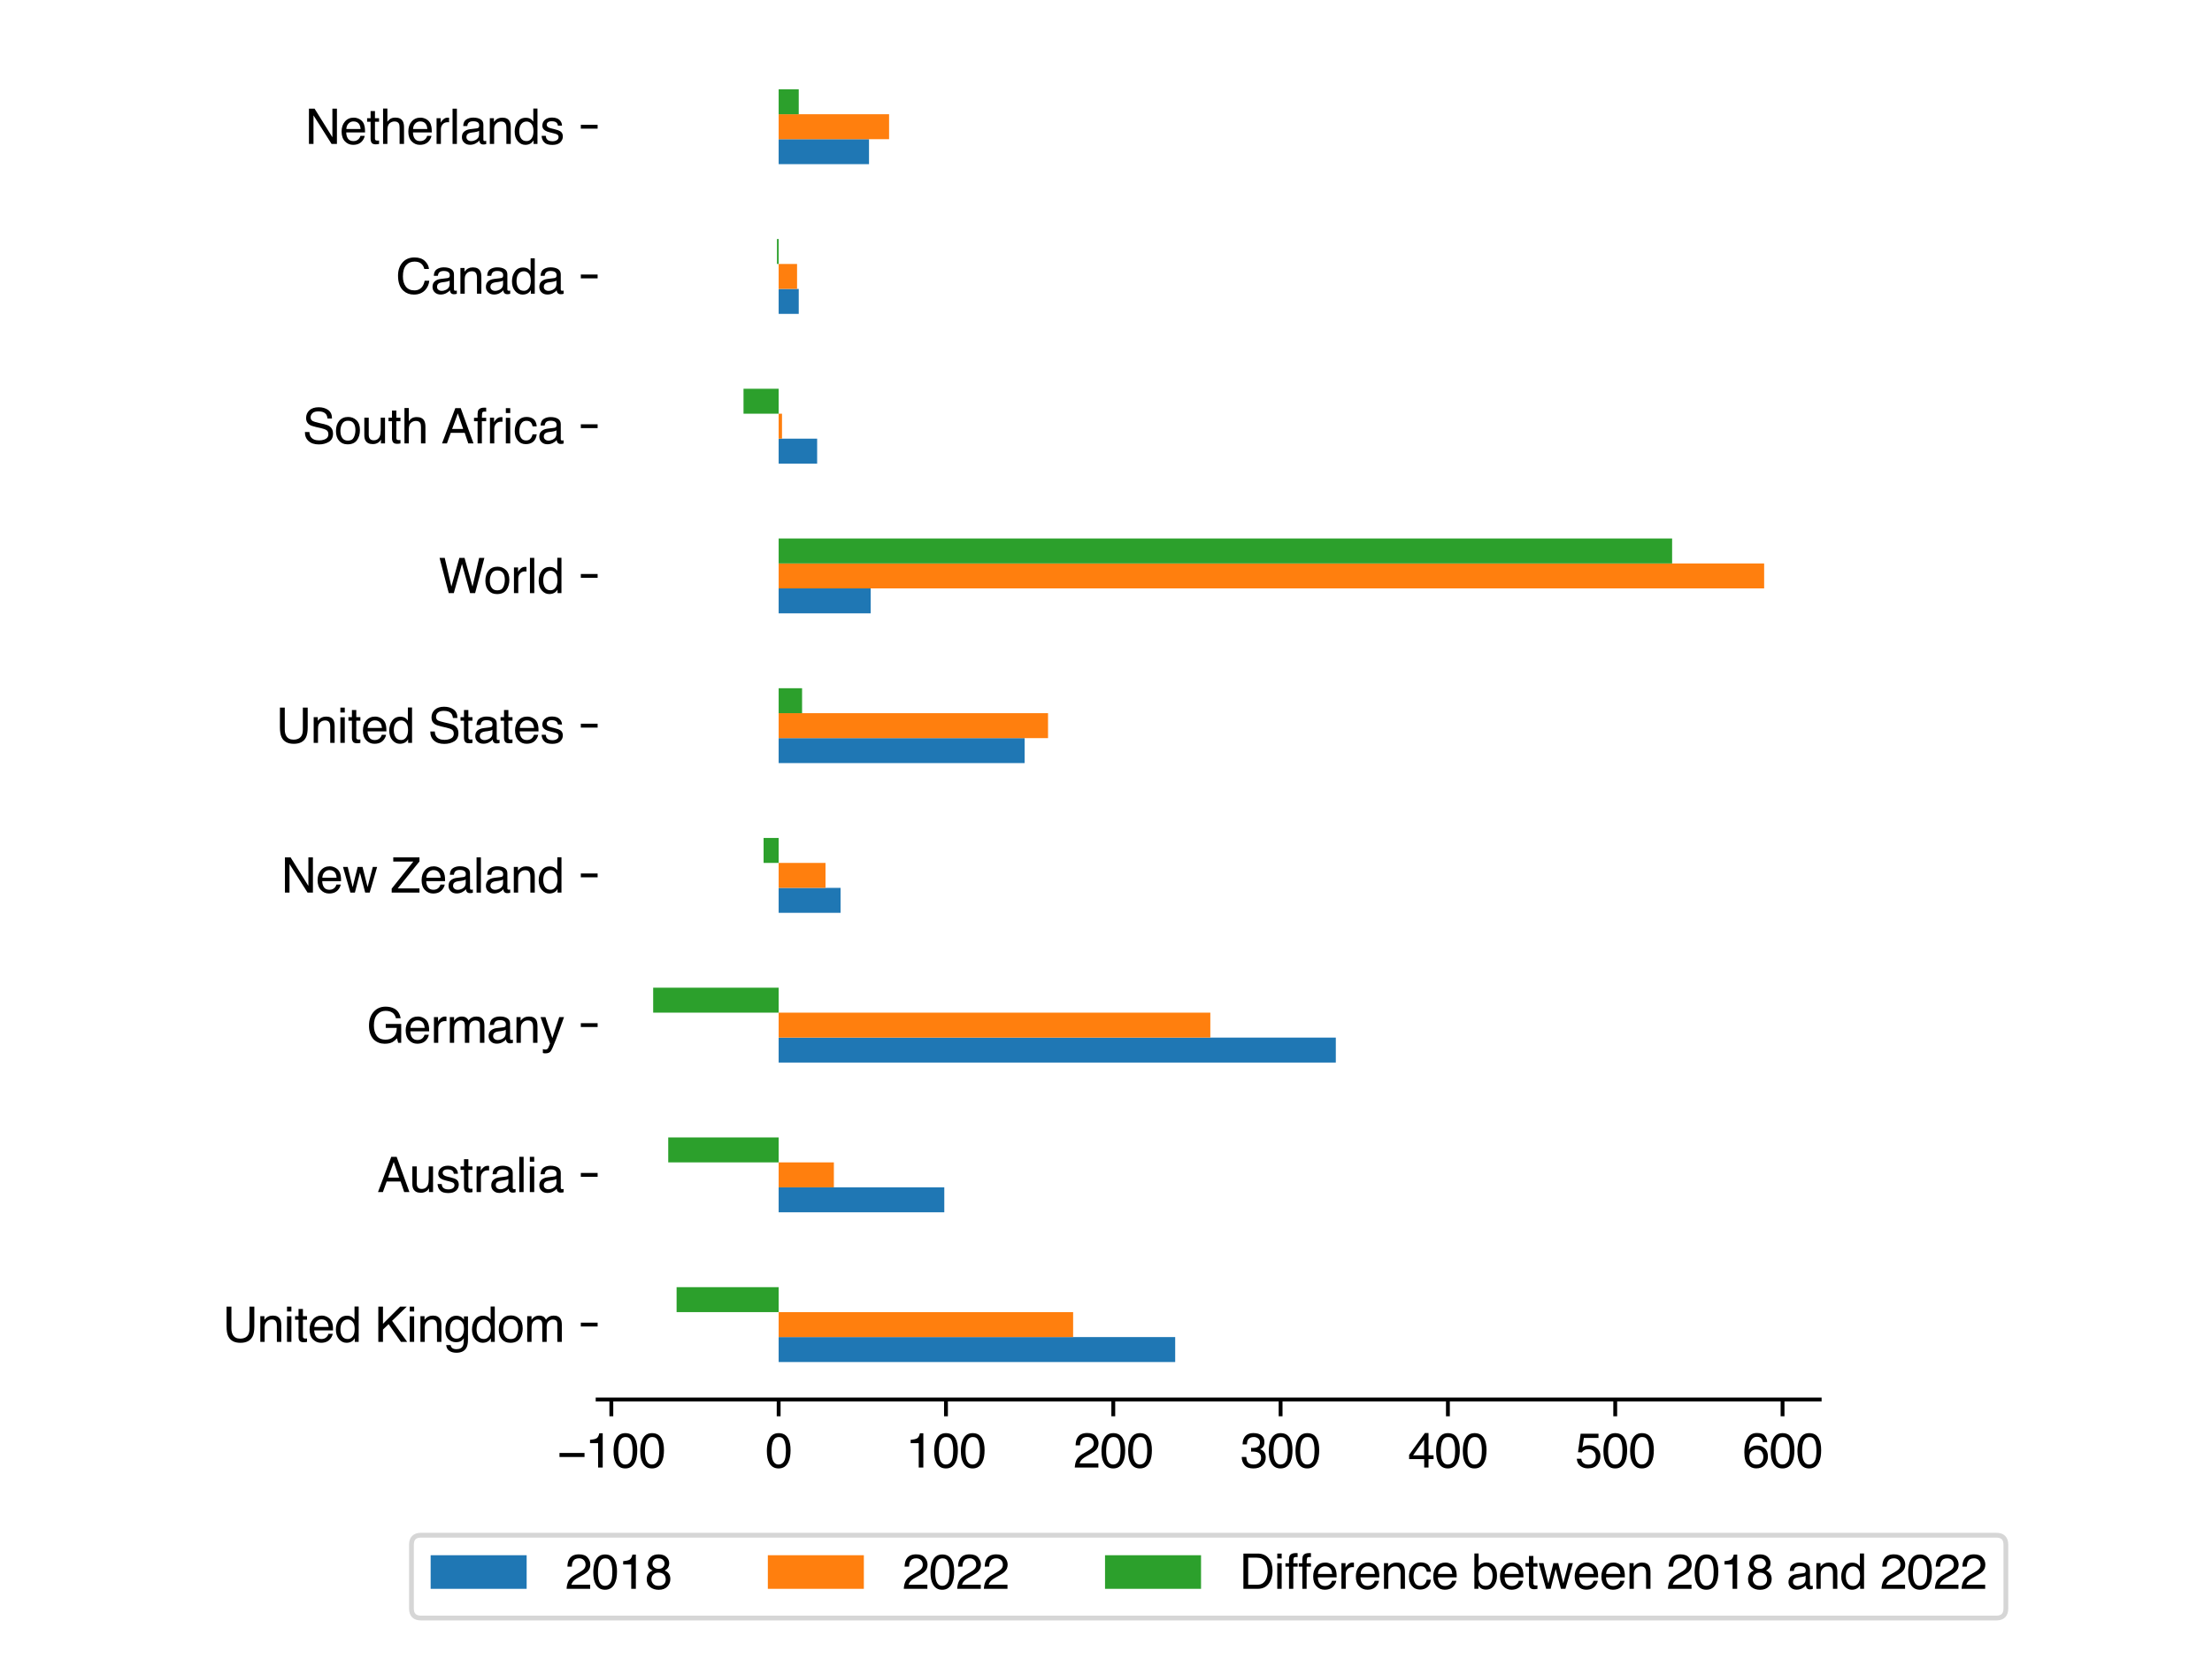 <?xml version="1.0" encoding="utf-8" standalone="no"?>
<!DOCTYPE svg PUBLIC "-//W3C//DTD SVG 1.1//EN"
  "http://www.w3.org/Graphics/SVG/1.1/DTD/svg11.dtd">
<svg xmlns:xlink="http://www.w3.org/1999/xlink" width="460.8pt" height="345.6pt" viewBox="0 0 460.8 345.6" xmlns="http://www.w3.org/2000/svg" version="1.1">
 <defs>
  <style type="text/css">*{stroke-linejoin: round; stroke-linecap: butt}</style>
 </defs>
 <g id="figure_1">
  <g id="patch_1">
   <path d="M 0 345.6 
L 460.8 345.6 
L 460.8 0 
L 0 0 
z
" style="fill: #ffffff"/>
  </g>
  <g id="axes_1">
   <g id="patch_2">
    <path d="M 124.495 291.534 
L 379.075 291.534 
L 379.075 10.8 
L 124.495 10.8 
z
" style="fill: #ffffff"/>
   </g>
   <g id="patch_3">
    <path d="M 162.208 283.736 
L 244.814 283.736 
L 244.814 278.537 
L 162.208 278.537 
z
" clip-path="url(#pf2de811285)" style="fill: #1f77b4"/>
   </g>
   <g id="patch_4">
    <path d="M 162.208 252.543 
L 196.714 252.543 
L 196.714 247.344 
L 162.208 247.344 
z
" clip-path="url(#pf2de811285)" style="fill: #1f77b4"/>
   </g>
   <g id="patch_5">
    <path d="M 162.208 221.351 
L 278.275 221.351 
L 278.275 216.152 
L 162.208 216.152 
z
" clip-path="url(#pf2de811285)" style="fill: #1f77b4"/>
   </g>
   <g id="patch_6">
    <path d="M 162.208 190.158 
L 175.104 190.158 
L 175.104 184.959 
L 162.208 184.959 
z
" clip-path="url(#pf2de811285)" style="fill: #1f77b4"/>
   </g>
   <g id="patch_7">
    <path d="M 162.208 158.965 
L 213.445 158.965 
L 213.445 153.766 
L 162.208 153.766 
z
" clip-path="url(#pf2de811285)" style="fill: #1f77b4"/>
   </g>
   <g id="patch_8">
    <path d="M 162.208 127.773 
L 181.378 127.773 
L 181.378 122.574 
L 162.208 122.574 
z
" clip-path="url(#pf2de811285)" style="fill: #1f77b4"/>
   </g>
   <g id="patch_9">
    <path d="M 162.208 96.58 
L 170.225 96.58 
L 170.225 91.381 
L 162.208 91.381 
z
" clip-path="url(#pf2de811285)" style="fill: #1f77b4"/>
   </g>
   <g id="patch_10">
    <path d="M 162.208 65.387 
L 166.391 65.387 
L 166.391 60.188 
L 162.208 60.188 
z
" clip-path="url(#pf2de811285)" style="fill: #1f77b4"/>
   </g>
   <g id="patch_11">
    <path d="M 162.208 34.195 
L 181.03 34.195 
L 181.03 28.996 
L 162.208 28.996 
z
" clip-path="url(#pf2de811285)" style="fill: #1f77b4"/>
   </g>
   <g id="patch_12">
    <path d="M 162.208 278.537 
L 223.553 278.537 
L 223.553 273.338 
L 162.208 273.338 
z
" clip-path="url(#pf2de811285)" style="fill: #ff7f0e"/>
   </g>
   <g id="patch_13">
    <path d="M 162.208 247.344 
L 173.71 247.344 
L 173.71 242.146 
L 162.208 242.146 
z
" clip-path="url(#pf2de811285)" style="fill: #ff7f0e"/>
   </g>
   <g id="patch_14">
    <path d="M 162.208 216.152 
L 252.134 216.152 
L 252.134 210.953 
L 162.208 210.953 
z
" clip-path="url(#pf2de811285)" style="fill: #ff7f0e"/>
   </g>
   <g id="patch_15">
    <path d="M 162.208 184.959 
L 171.967 184.959 
L 171.967 179.76 
L 162.208 179.76 
z
" clip-path="url(#pf2de811285)" style="fill: #ff7f0e"/>
   </g>
   <g id="patch_16">
    <path d="M 162.208 153.766 
L 218.324 153.766 
L 218.324 148.568 
L 162.208 148.568 
z
" clip-path="url(#pf2de811285)" style="fill: #ff7f0e"/>
   </g>
   <g id="patch_17">
    <path d="M 162.208 122.574 
L 367.503 122.574 
L 367.503 117.375 
L 162.208 117.375 
z
" clip-path="url(#pf2de811285)" style="fill: #ff7f0e"/>
   </g>
   <g id="patch_18">
    <path d="M 162.208 91.381 
L 162.905 91.381 
L 162.905 86.182 
L 162.208 86.182 
z
" clip-path="url(#pf2de811285)" style="fill: #ff7f0e"/>
   </g>
   <g id="patch_19">
    <path d="M 162.208 60.188 
L 166.042 60.188 
L 166.042 54.99 
L 162.208 54.99 
z
" clip-path="url(#pf2de811285)" style="fill: #ff7f0e"/>
   </g>
   <g id="patch_20">
    <path d="M 162.208 28.996 
L 185.212 28.996 
L 185.212 23.797 
L 162.208 23.797 
z
" clip-path="url(#pf2de811285)" style="fill: #ff7f0e"/>
   </g>
   <g id="patch_21">
    <path d="M 162.208 273.338 
L 140.947 273.338 
L 140.947 268.14 
L 162.208 268.14 
z
" clip-path="url(#pf2de811285)" style="fill: #2ca02c"/>
   </g>
   <g id="patch_22">
    <path d="M 162.208 242.146 
L 139.204 242.146 
L 139.204 236.947 
L 162.208 236.947 
z
" clip-path="url(#pf2de811285)" style="fill: #2ca02c"/>
   </g>
   <g id="patch_23">
    <path d="M 162.208 210.953 
L 136.067 210.953 
L 136.067 205.754 
L 162.208 205.754 
z
" clip-path="url(#pf2de811285)" style="fill: #2ca02c"/>
   </g>
   <g id="patch_24">
    <path d="M 162.208 179.76 
L 159.071 179.76 
L 159.071 174.562 
L 162.208 174.562 
z
" clip-path="url(#pf2de811285)" style="fill: #2ca02c"/>
   </g>
   <g id="patch_25">
    <path d="M 162.208 148.568 
L 167.088 148.568 
L 167.088 143.369 
L 162.208 143.369 
z
" clip-path="url(#pf2de811285)" style="fill: #2ca02c"/>
   </g>
   <g id="patch_26">
    <path d="M 162.208 117.375 
L 348.333 117.375 
L 348.333 112.176 
L 162.208 112.176 
z
" clip-path="url(#pf2de811285)" style="fill: #2ca02c"/>
   </g>
   <g id="patch_27">
    <path d="M 162.208 86.182 
L 154.888 86.182 
L 154.888 80.984 
L 162.208 80.984 
z
" clip-path="url(#pf2de811285)" style="fill: #2ca02c"/>
   </g>
   <g id="patch_28">
    <path d="M 162.208 54.99 
L 161.859 54.99 
L 161.859 49.791 
L 162.208 49.791 
z
" clip-path="url(#pf2de811285)" style="fill: #2ca02c"/>
   </g>
   <g id="patch_29">
    <path d="M 162.208 23.797 
L 166.391 23.797 
L 166.391 18.598 
L 162.208 18.598 
z
" clip-path="url(#pf2de811285)" style="fill: #2ca02c"/>
   </g>
   <g id="matplotlib.axis_1">
    <g id="xtick_1">
     <g id="line2d_1">
      <defs>
       <path id="m4c99cd72f3" d="M 0 0 
L 0 3.5 
" style="stroke: #000000; stroke-width: 0.8"/>
      </defs>
      <g>
       <use xlink:href="#m4c99cd72f3" x="127.353" y="291.534" style="stroke: #000000; stroke-width: 0.8"/>
      </g>
     </g>
     <g id="text_1">
      <!-- −100 -->
      <g transform="translate(116.091 305.708)scale(0.1 -0.1)">
       <defs>
        <path id="Helvetica-2212" d="M 3547 1894 
L 3547 1369 
L 288 1369 
L 288 1894 
L 3547 1894 
z
" transform="scale(0.016)"/>
        <path id="Helvetica-31" d="M 613 3169 
L 613 3600 
Q 1222 3659 1462 3798 
Q 1703 3938 1822 4456 
L 2266 4456 
L 2266 0 
L 1666 0 
L 1666 3169 
L 613 3169 
z
" transform="scale(0.016)"/>
        <path id="Helvetica-30" d="M 1731 4475 
Q 2600 4475 2988 3759 
Q 3288 3206 3288 2244 
Q 3288 1331 3016 734 
Q 2622 -122 1728 -122 
Q 922 -122 528 578 
Q 200 1163 200 2147 
Q 200 2909 397 3456 
Q 766 4475 1731 4475 
z
M 1725 391 
Q 2163 391 2422 778 
Q 2681 1166 2681 2222 
Q 2681 2984 2493 3476 
Q 2306 3969 1766 3969 
Q 1269 3969 1039 3501 
Q 809 3034 809 2125 
Q 809 1441 956 1025 
Q 1181 391 1725 391 
z
" transform="scale(0.016)"/>
       </defs>
       <use xlink:href="#Helvetica-2212"/>
       <use xlink:href="#Helvetica-31" x="58.398"/>
       <use xlink:href="#Helvetica-30" x="114.014"/>
       <use xlink:href="#Helvetica-30" x="169.629"/>
      </g>
     </g>
    </g>
    <g id="xtick_2">
     <g id="line2d_2">
      <g>
       <use xlink:href="#m4c99cd72f3" x="162.208" y="291.534" style="stroke: #000000; stroke-width: 0.8"/>
      </g>
     </g>
     <g id="text_2">
      <!-- 0 -->
      <g transform="translate(159.428 305.708)scale(0.1 -0.1)">
       <use xlink:href="#Helvetica-30"/>
      </g>
     </g>
    </g>
    <g id="xtick_3">
     <g id="line2d_3">
      <g>
       <use xlink:href="#m4c99cd72f3" x="197.063" y="291.534" style="stroke: #000000; stroke-width: 0.8"/>
      </g>
     </g>
     <g id="text_3">
      <!-- 100 -->
      <g transform="translate(188.721 305.708)scale(0.1 -0.1)">
       <use xlink:href="#Helvetica-31"/>
       <use xlink:href="#Helvetica-30" x="55.615"/>
       <use xlink:href="#Helvetica-30" x="111.23"/>
      </g>
     </g>
    </g>
    <g id="xtick_4">
     <g id="line2d_4">
      <g>
       <use xlink:href="#m4c99cd72f3" x="231.918" y="291.534" style="stroke: #000000; stroke-width: 0.8"/>
      </g>
     </g>
     <g id="text_4">
      <!-- 200 -->
      <g transform="translate(223.576 305.708)scale(0.1 -0.1)">
       <defs>
        <path id="Helvetica-32" d="M 200 0 
Q 231 578 439 1006 
Q 647 1434 1250 1784 
L 1850 2131 
Q 2253 2366 2416 2531 
Q 2672 2791 2672 3125 
Q 2672 3516 2437 3745 
Q 2203 3975 1813 3975 
Q 1234 3975 1013 3538 
Q 894 3303 881 2888 
L 309 2888 
Q 319 3472 525 3841 
Q 891 4491 1816 4491 
Q 2584 4491 2939 4075 
Q 3294 3659 3294 3150 
Q 3294 2613 2916 2231 
Q 2697 2009 2131 1694 
L 1703 1456 
Q 1397 1288 1222 1134 
Q 909 863 828 531 
L 3272 531 
L 3272 0 
L 200 0 
z
" transform="scale(0.016)"/>
       </defs>
       <use xlink:href="#Helvetica-32"/>
       <use xlink:href="#Helvetica-30" x="55.615"/>
       <use xlink:href="#Helvetica-30" x="111.23"/>
      </g>
     </g>
    </g>
    <g id="xtick_5">
     <g id="line2d_5">
      <g>
       <use xlink:href="#m4c99cd72f3" x="266.773" y="291.534" style="stroke: #000000; stroke-width: 0.8"/>
      </g>
     </g>
     <g id="text_5">
      <!-- 300 -->
      <g transform="translate(258.431 305.708)scale(0.1 -0.1)">
       <defs>
        <path id="Helvetica-33" d="M 1663 -122 
Q 869 -122 511 314 
Q 153 750 153 1375 
L 741 1375 
Q 778 941 903 744 
Q 1122 391 1694 391 
Q 2138 391 2406 628 
Q 2675 866 2675 1241 
Q 2675 1703 2392 1887 
Q 2109 2072 1606 2072 
Q 1550 2072 1492 2070 
Q 1434 2069 1375 2066 
L 1375 2563 
Q 1463 2553 1522 2550 
Q 1581 2547 1650 2547 
Q 1966 2547 2169 2647 
Q 2525 2822 2525 3272 
Q 2525 3606 2287 3787 
Q 2050 3969 1734 3969 
Q 1172 3969 956 3594 
Q 838 3388 822 3006 
L 266 3006 
Q 266 3506 466 3856 
Q 809 4481 1675 4481 
Q 2359 4481 2734 4176 
Q 3109 3872 3109 3294 
Q 3109 2881 2888 2625 
Q 2750 2466 2531 2375 
Q 2884 2278 3082 2001 
Q 3281 1725 3281 1325 
Q 3281 684 2859 281 
Q 2438 -122 1663 -122 
z
" transform="scale(0.016)"/>
       </defs>
       <use xlink:href="#Helvetica-33"/>
       <use xlink:href="#Helvetica-30" x="55.615"/>
       <use xlink:href="#Helvetica-30" x="111.23"/>
      </g>
     </g>
    </g>
    <g id="xtick_6">
     <g id="line2d_6">
      <g>
       <use xlink:href="#m4c99cd72f3" x="301.627" y="291.534" style="stroke: #000000; stroke-width: 0.8"/>
      </g>
     </g>
     <g id="text_6">
      <!-- 400 -->
      <g transform="translate(293.286 305.708)scale(0.1 -0.1)">
       <defs>
        <path id="Helvetica-34" d="M 2116 1584 
L 2116 3613 
L 681 1584 
L 2116 1584 
z
M 2125 0 
L 2125 1094 
L 163 1094 
L 163 1644 
L 2213 4488 
L 2688 4488 
L 2688 1584 
L 3347 1584 
L 3347 1094 
L 2688 1094 
L 2688 0 
L 2125 0 
z
" transform="scale(0.016)"/>
       </defs>
       <use xlink:href="#Helvetica-34"/>
       <use xlink:href="#Helvetica-30" x="55.615"/>
       <use xlink:href="#Helvetica-30" x="111.23"/>
      </g>
     </g>
    </g>
    <g id="xtick_7">
     <g id="line2d_7">
      <g>
       <use xlink:href="#m4c99cd72f3" x="336.482" y="291.534" style="stroke: #000000; stroke-width: 0.8"/>
      </g>
     </g>
     <g id="text_7">
      <!-- 500 -->
      <g transform="translate(328.141 305.708)scale(0.1 -0.1)">
       <defs>
        <path id="Helvetica-35" d="M 791 1141 
Q 847 659 1238 475 
Q 1438 381 1700 381 
Q 2200 381 2440 700 
Q 2681 1019 2681 1406 
Q 2681 1875 2395 2131 
Q 2109 2388 1709 2388 
Q 1419 2388 1211 2275 
Q 1003 2163 856 1963 
L 369 1991 
L 709 4400 
L 3034 4400 
L 3034 3856 
L 1131 3856 
L 941 2613 
Q 1097 2731 1238 2791 
Q 1488 2894 1816 2894 
Q 2431 2894 2859 2497 
Q 3288 2100 3288 1491 
Q 3288 856 2895 371 
Q 2503 -113 1644 -113 
Q 1097 -113 676 195 
Q 256 503 206 1141 
L 791 1141 
z
" transform="scale(0.016)"/>
       </defs>
       <use xlink:href="#Helvetica-35"/>
       <use xlink:href="#Helvetica-30" x="55.615"/>
       <use xlink:href="#Helvetica-30" x="111.23"/>
      </g>
     </g>
    </g>
    <g id="xtick_8">
     <g id="line2d_8">
      <g>
       <use xlink:href="#m4c99cd72f3" x="371.337" y="291.534" style="stroke: #000000; stroke-width: 0.8"/>
      </g>
     </g>
     <g id="text_8">
      <!-- 600 -->
      <g transform="translate(362.996 305.708)scale(0.1 -0.1)">
       <defs>
        <path id="Helvetica-36" d="M 1872 4494 
Q 2622 4494 2917 4105 
Q 3213 3716 3213 3303 
L 2656 3303 
Q 2606 3569 2497 3719 
Q 2294 4000 1881 4000 
Q 1409 4000 1131 3564 
Q 853 3128 822 2316 
Q 1016 2600 1309 2741 
Q 1578 2866 1909 2866 
Q 2472 2866 2890 2506 
Q 3309 2147 3309 1434 
Q 3309 825 2912 354 
Q 2516 -116 1781 -116 
Q 1153 -116 697 361 
Q 241 838 241 1966 
Q 241 2800 444 3381 
Q 834 4494 1872 4494 
z
M 1831 384 
Q 2275 384 2495 682 
Q 2716 981 2716 1388 
Q 2716 1731 2519 2042 
Q 2322 2353 1803 2353 
Q 1441 2353 1167 2112 
Q 894 1872 894 1388 
Q 894 963 1142 673 
Q 1391 384 1831 384 
z
" transform="scale(0.016)"/>
       </defs>
       <use xlink:href="#Helvetica-36"/>
       <use xlink:href="#Helvetica-30" x="55.615"/>
       <use xlink:href="#Helvetica-30" x="111.23"/>
      </g>
     </g>
    </g>
   </g>
   <g id="matplotlib.axis_2">
    <g id="ytick_1">
     <g id="line2d_9">
      <defs>
       <path id="m8e343aef83" d="M 0 0 
L -3.5 0 
" style="stroke: #000000; stroke-width: 0.8"/>
      </defs>
      <g>
       <use xlink:href="#m8e343aef83" x="124.495" y="275.938" style="stroke: #000000; stroke-width: 0.8"/>
      </g>
     </g>
     <g id="text_9">
      <!-- United Kingdom -->
      <g transform="translate(46.347 279.536)scale(0.1 -0.1)">
       <defs>
        <path id="Helvetica-55" d="M 1163 4591 
L 1163 1753 
Q 1163 1253 1350 922 
Q 1628 422 2288 422 
Q 3078 422 3363 963 
Q 3516 1256 3516 1753 
L 3516 4591 
L 4147 4591 
L 4147 2013 
Q 4147 1166 3919 709 
Q 3500 -122 2338 -122 
Q 1175 -122 759 709 
Q 531 1166 531 2013 
L 531 4591 
L 1163 4591 
z
M 2341 4591 
L 2341 4591 
z
" transform="scale(0.016)"/>
        <path id="Helvetica-6e" d="M 413 3347 
L 947 3347 
L 947 2872 
Q 1184 3166 1450 3294 
Q 1716 3422 2041 3422 
Q 2753 3422 3003 2925 
Q 3141 2653 3141 2147 
L 3141 0 
L 2569 0 
L 2569 2109 
Q 2569 2416 2478 2603 
Q 2328 2916 1934 2916 
Q 1734 2916 1606 2875 
Q 1375 2806 1200 2600 
Q 1059 2434 1017 2257 
Q 975 2081 975 1753 
L 975 0 
L 413 0 
L 413 3347 
z
M 1734 3428 
L 1734 3428 
z
" transform="scale(0.016)"/>
        <path id="Helvetica-69" d="M 413 3331 
L 984 3331 
L 984 0 
L 413 0 
L 413 3331 
z
M 413 4591 
L 984 4591 
L 984 3953 
L 413 3953 
L 413 4591 
z
" transform="scale(0.016)"/>
        <path id="Helvetica-74" d="M 525 4281 
L 1094 4281 
L 1094 3347 
L 1628 3347 
L 1628 2888 
L 1094 2888 
L 1094 703 
Q 1094 528 1213 469 
Q 1278 434 1431 434 
Q 1472 434 1519 436 
Q 1566 438 1628 444 
L 1628 0 
Q 1531 -28 1426 -40 
Q 1322 -53 1200 -53 
Q 806 -53 665 148 
Q 525 350 525 672 
L 525 2888 
L 72 2888 
L 72 3347 
L 525 3347 
L 525 4281 
z
" transform="scale(0.016)"/>
        <path id="Helvetica-65" d="M 1806 3422 
Q 2163 3422 2497 3255 
Q 2831 3088 3006 2822 
Q 3175 2569 3231 2231 
Q 3281 2000 3281 1494 
L 828 1494 
Q 844 984 1069 676 
Q 1294 369 1766 369 
Q 2206 369 2469 659 
Q 2619 828 2681 1050 
L 3234 1050 
Q 3213 866 3089 639 
Q 2966 413 2813 269 
Q 2556 19 2178 -69 
Q 1975 -119 1719 -119 
Q 1094 -119 659 336 
Q 225 791 225 1609 
Q 225 2416 662 2919 
Q 1100 3422 1806 3422 
z
M 2703 1941 
Q 2669 2306 2544 2525 
Q 2313 2931 1772 2931 
Q 1384 2931 1121 2651 
Q 859 2372 844 1941 
L 2703 1941 
z
M 1753 3428 
L 1753 3428 
z
" transform="scale(0.016)"/>
        <path id="Helvetica-64" d="M 769 1634 
Q 769 1097 997 734 
Q 1225 372 1728 372 
Q 2119 372 2370 708 
Q 2622 1044 2622 1672 
Q 2622 2306 2362 2611 
Q 2103 2916 1722 2916 
Q 1297 2916 1033 2591 
Q 769 2266 769 1634 
z
M 1616 3406 
Q 2000 3406 2259 3244 
Q 2409 3150 2600 2916 
L 2600 4606 
L 3141 4606 
L 3141 0 
L 2634 0 
L 2634 466 
Q 2438 156 2169 18 
Q 1900 -119 1553 -119 
Q 994 -119 584 351 
Q 175 822 175 1603 
Q 175 2334 548 2870 
Q 922 3406 1616 3406 
z
" transform="scale(0.016)"/>
        <path id="Helvetica-20" transform="scale(0.016)"/>
        <path id="Helvetica-4b" d="M 488 4591 
L 1094 4591 
L 1094 2353 
L 3331 4591 
L 4191 4591 
L 2281 2741 
L 4244 0 
L 3434 0 
L 1828 2303 
L 1094 1600 
L 1094 0 
L 488 0 
L 488 4591 
z
" transform="scale(0.016)"/>
        <path id="Helvetica-67" d="M 1594 3406 
Q 1988 3406 2281 3213 
Q 2441 3103 2606 2894 
L 2606 3316 
L 3125 3316 
L 3125 272 
Q 3125 -366 2938 -734 
Q 2588 -1416 1616 -1416 
Q 1075 -1416 706 -1173 
Q 338 -931 294 -416 
L 866 -416 
Q 906 -641 1028 -763 
Q 1219 -950 1628 -950 
Q 2275 -950 2475 -494 
Q 2594 -225 2584 466 
Q 2416 209 2178 84 
Q 1941 -41 1550 -41 
Q 1006 -41 598 345 
Q 191 731 191 1622 
Q 191 2463 602 2934 
Q 1013 3406 1594 3406 
z
M 2606 1688 
Q 2606 2309 2350 2609 
Q 2094 2909 1697 2909 
Q 1103 2909 884 2353 
Q 769 2056 769 1575 
Q 769 1009 998 714 
Q 1228 419 1616 419 
Q 2222 419 2469 966 
Q 2606 1275 2606 1688 
z
M 1659 3428 
L 1659 3428 
z
" transform="scale(0.016)"/>
        <path id="Helvetica-6f" d="M 1741 363 
Q 2300 363 2508 786 
Q 2716 1209 2716 1728 
Q 2716 2197 2566 2491 
Q 2328 2953 1747 2953 
Q 1231 2953 997 2559 
Q 763 2166 763 1609 
Q 763 1075 997 719 
Q 1231 363 1741 363 
z
M 1763 3444 
Q 2409 3444 2856 3012 
Q 3303 2581 3303 1744 
Q 3303 934 2909 406 
Q 2516 -122 1688 -122 
Q 997 -122 590 345 
Q 184 813 184 1600 
Q 184 2444 612 2944 
Q 1041 3444 1763 3444 
z
M 1744 3428 
L 1744 3428 
z
" transform="scale(0.016)"/>
        <path id="Helvetica-6d" d="M 413 3347 
L 969 3347 
L 969 2872 
Q 1169 3119 1331 3231 
Q 1609 3422 1963 3422 
Q 2363 3422 2606 3225 
Q 2744 3113 2856 2894 
Q 3044 3163 3297 3292 
Q 3550 3422 3866 3422 
Q 4541 3422 4784 2934 
Q 4916 2672 4916 2228 
L 4916 0 
L 4331 0 
L 4331 2325 
Q 4331 2659 4164 2784 
Q 3997 2909 3756 2909 
Q 3425 2909 3186 2687 
Q 2947 2466 2947 1947 
L 2947 0 
L 2375 0 
L 2375 2184 
Q 2375 2525 2294 2681 
Q 2166 2916 1816 2916 
Q 1497 2916 1236 2669 
Q 975 2422 975 1775 
L 975 0 
L 413 0 
L 413 3347 
z
" transform="scale(0.016)"/>
       </defs>
       <use xlink:href="#Helvetica-55"/>
       <use xlink:href="#Helvetica-6e" x="72.217"/>
       <use xlink:href="#Helvetica-69" x="127.832"/>
       <use xlink:href="#Helvetica-74" x="150.049"/>
       <use xlink:href="#Helvetica-65" x="177.832"/>
       <use xlink:href="#Helvetica-64" x="233.447"/>
       <use xlink:href="#Helvetica-20" x="289.062"/>
       <use xlink:href="#Helvetica-4b" x="316.846"/>
       <use xlink:href="#Helvetica-69" x="383.545"/>
       <use xlink:href="#Helvetica-6e" x="405.762"/>
       <use xlink:href="#Helvetica-67" x="461.377"/>
       <use xlink:href="#Helvetica-64" x="516.992"/>
       <use xlink:href="#Helvetica-6f" x="572.607"/>
       <use xlink:href="#Helvetica-6d" x="628.223"/>
      </g>
     </g>
    </g>
    <g id="ytick_2">
     <g id="line2d_10">
      <g>
       <use xlink:href="#m8e343aef83" x="124.495" y="244.745" style="stroke: #000000; stroke-width: 0.8"/>
      </g>
     </g>
     <g id="text_10">
      <!-- Australia -->
      <g transform="translate(78.59 248.332)scale(0.1 -0.1)">
       <defs>
        <path id="Helvetica-41" d="M 2844 1881 
L 2147 3909 
L 1406 1881 
L 2844 1881 
z
M 1822 4591 
L 2525 4591 
L 4191 0 
L 3509 0 
L 3044 1375 
L 1228 1375 
L 731 0 
L 94 0 
L 1822 4591 
z
" transform="scale(0.016)"/>
        <path id="Helvetica-75" d="M 975 3347 
L 975 1125 
Q 975 869 1056 706 
Q 1206 406 1616 406 
Q 2203 406 2416 931 
Q 2531 1213 2531 1703 
L 2531 3347 
L 3094 3347 
L 3094 0 
L 2563 0 
L 2569 494 
Q 2459 303 2297 172 
Q 1975 -91 1516 -91 
Q 800 -91 541 388 
Q 400 644 400 1072 
L 400 3347 
L 975 3347 
z
M 1747 3428 
L 1747 3428 
z
" transform="scale(0.016)"/>
        <path id="Helvetica-73" d="M 747 1050 
Q 772 769 888 619 
Q 1100 347 1625 347 
Q 1938 347 2175 483 
Q 2413 619 2413 903 
Q 2413 1119 2222 1231 
Q 2100 1300 1741 1391 
L 1294 1503 
Q 866 1609 663 1741 
Q 300 1969 300 2372 
Q 300 2847 642 3140 
Q 984 3434 1563 3434 
Q 2319 3434 2653 2991 
Q 2863 2709 2856 2384 
L 2325 2384 
Q 2309 2575 2191 2731 
Q 1997 2953 1519 2953 
Q 1200 2953 1036 2831 
Q 872 2709 872 2509 
Q 872 2291 1088 2159 
Q 1213 2081 1456 2022 
L 1828 1931 
Q 2434 1784 2641 1647 
Q 2969 1431 2969 969 
Q 2969 522 2630 197 
Q 2291 -128 1597 -128 
Q 850 -128 539 211 
Q 228 550 206 1050 
L 747 1050 
z
M 1578 3428 
L 1578 3428 
z
" transform="scale(0.016)"/>
        <path id="Helvetica-72" d="M 428 3347 
L 963 3347 
L 963 2769 
Q 1028 2938 1284 3180 
Q 1541 3422 1875 3422 
Q 1891 3422 1928 3419 
Q 1966 3416 2056 3406 
L 2056 2813 
Q 2006 2822 1964 2825 
Q 1922 2828 1872 2828 
Q 1447 2828 1219 2554 
Q 991 2281 991 1925 
L 991 0 
L 428 0 
L 428 3347 
z
" transform="scale(0.016)"/>
        <path id="Helvetica-61" d="M 844 891 
Q 844 647 1022 506 
Q 1200 366 1444 366 
Q 1741 366 2019 503 
Q 2488 731 2488 1250 
L 2488 1703 
Q 2384 1638 2221 1594 
Q 2059 1550 1903 1531 
L 1563 1488 
Q 1256 1447 1103 1359 
Q 844 1213 844 891 
z
M 2206 2028 
Q 2400 2053 2466 2191 
Q 2503 2266 2503 2406 
Q 2503 2694 2298 2823 
Q 2094 2953 1713 2953 
Q 1272 2953 1088 2716 
Q 984 2584 953 2325 
L 428 2325 
Q 444 2944 830 3186 
Q 1216 3428 1725 3428 
Q 2316 3428 2684 3203 
Q 3050 2978 3050 2503 
L 3050 575 
Q 3050 488 3086 434 
Q 3122 381 3238 381 
Q 3275 381 3322 386 
Q 3369 391 3422 400 
L 3422 -16 
Q 3291 -53 3222 -62 
Q 3153 -72 3034 -72 
Q 2744 -72 2613 134 
Q 2544 244 2516 444 
Q 2344 219 2022 53 
Q 1700 -113 1313 -113 
Q 847 -113 551 170 
Q 256 453 256 878 
Q 256 1344 547 1600 
Q 838 1856 1309 1916 
L 2206 2028 
z
M 1741 3428 
L 1741 3428 
z
" transform="scale(0.016)"/>
        <path id="Helvetica-6c" d="M 428 4591 
L 991 4591 
L 991 0 
L 428 0 
L 428 4591 
z
" transform="scale(0.016)"/>
       </defs>
       <use xlink:href="#Helvetica-41"/>
       <use xlink:href="#Helvetica-75" x="66.699"/>
       <use xlink:href="#Helvetica-73" x="122.314"/>
       <use xlink:href="#Helvetica-74" x="172.314"/>
       <use xlink:href="#Helvetica-72" x="200.098"/>
       <use xlink:href="#Helvetica-61" x="233.398"/>
       <use xlink:href="#Helvetica-6c" x="289.014"/>
       <use xlink:href="#Helvetica-69" x="311.23"/>
       <use xlink:href="#Helvetica-61" x="333.447"/>
      </g>
     </g>
    </g>
    <g id="ytick_3">
     <g id="line2d_11">
      <g>
       <use xlink:href="#m8e343aef83" x="124.495" y="213.552" style="stroke: #000000; stroke-width: 0.8"/>
      </g>
     </g>
     <g id="text_11">
      <!-- Germany -->
      <g transform="translate(76.375 217.237)scale(0.1 -0.1)">
       <defs>
        <path id="Helvetica-47" d="M 2472 4709 
Q 3119 4709 3591 4459 
Q 4275 4100 4428 3200 
L 3813 3200 
Q 3700 3703 3347 3933 
Q 2994 4163 2456 4163 
Q 1819 4163 1383 3684 
Q 947 3206 947 2259 
Q 947 1441 1306 927 
Q 1666 413 2478 413 
Q 3100 413 3508 773 
Q 3916 1134 3925 1941 
L 2488 1941 
L 2488 2456 
L 4503 2456 
L 4503 0 
L 4103 0 
L 3953 591 
Q 3638 244 3394 109 
Q 2984 -122 2353 -122 
Q 1538 -122 950 406 
Q 309 1069 309 2225 
Q 309 3378 934 4059 
Q 1528 4709 2472 4709 
z
M 2369 4716 
L 2369 4716 
z
" transform="scale(0.016)"/>
        <path id="Helvetica-79" d="M 2503 3347 
L 3125 3347 
Q 3006 3025 2597 1878 
Q 2291 1016 2084 472 
Q 1597 -809 1397 -1090 
Q 1197 -1372 709 -1372 
Q 591 -1372 527 -1362 
Q 463 -1353 369 -1328 
L 369 -816 
Q 516 -856 581 -865 
Q 647 -875 697 -875 
Q 853 -875 926 -823 
Q 1000 -772 1050 -697 
Q 1066 -672 1162 -440 
Q 1259 -209 1303 -97 
L 66 3347 
L 703 3347 
L 1600 622 
L 2503 3347 
z
M 1597 3428 
L 1597 3428 
z
" transform="scale(0.016)"/>
       </defs>
       <use xlink:href="#Helvetica-47"/>
       <use xlink:href="#Helvetica-65" x="77.783"/>
       <use xlink:href="#Helvetica-72" x="133.398"/>
       <use xlink:href="#Helvetica-6d" x="166.699"/>
       <use xlink:href="#Helvetica-61" x="250"/>
       <use xlink:href="#Helvetica-6e" x="305.615"/>
       <use xlink:href="#Helvetica-79" x="361.23"/>
      </g>
     </g>
    </g>
    <g id="ytick_4">
     <g id="line2d_12">
      <g>
       <use xlink:href="#m8e343aef83" x="124.495" y="182.36" style="stroke: #000000; stroke-width: 0.8"/>
      </g>
     </g>
     <g id="text_12">
      <!-- New Zealand -->
      <g transform="translate(58.578 185.946)scale(0.1 -0.1)">
       <defs>
        <path id="Helvetica-4e" d="M 488 4591 
L 1222 4591 
L 3541 872 
L 3541 4591 
L 4131 4591 
L 4131 0 
L 3434 0 
L 1081 3716 
L 1081 0 
L 488 0 
L 488 4591 
z
M 2269 4591 
L 2269 4591 
z
" transform="scale(0.016)"/>
        <path id="Helvetica-77" d="M 672 3347 
L 1316 709 
L 1969 3347 
L 2600 3347 
L 3256 725 
L 3941 3347 
L 4503 3347 
L 3531 0 
L 2947 0 
L 2266 2591 
L 1606 0 
L 1022 0 
L 56 3347 
L 672 3347 
z
" transform="scale(0.016)"/>
        <path id="Helvetica-5a" d="M 147 516 
L 2963 4044 
L 353 4044 
L 353 4591 
L 3763 4591 
L 3763 4056 
L 931 547 
L 3763 547 
L 3763 0 
L 147 0 
L 147 516 
z
M 2059 4591 
L 2059 4591 
z
" transform="scale(0.016)"/>
       </defs>
       <use xlink:href="#Helvetica-4e"/>
       <use xlink:href="#Helvetica-65" x="72.217"/>
       <use xlink:href="#Helvetica-77" x="127.832"/>
       <use xlink:href="#Helvetica-20" x="200.049"/>
       <use xlink:href="#Helvetica-5a" x="227.832"/>
       <use xlink:href="#Helvetica-65" x="288.916"/>
       <use xlink:href="#Helvetica-61" x="344.531"/>
       <use xlink:href="#Helvetica-6c" x="400.146"/>
       <use xlink:href="#Helvetica-61" x="422.363"/>
       <use xlink:href="#Helvetica-6e" x="477.979"/>
       <use xlink:href="#Helvetica-64" x="533.594"/>
      </g>
     </g>
    </g>
    <g id="ytick_5">
     <g id="line2d_13">
      <g>
       <use xlink:href="#m8e343aef83" x="124.495" y="151.167" style="stroke: #000000; stroke-width: 0.8"/>
      </g>
     </g>
     <g id="text_13">
      <!-- United States -->
      <g transform="translate(57.464 154.754)scale(0.1 -0.1)">
       <defs>
        <path id="Helvetica-53" d="M 894 1481 
Q 916 1091 1078 847 
Q 1388 391 2169 391 
Q 2519 391 2806 491 
Q 3363 684 3363 1184 
Q 3363 1559 3128 1719 
Q 2891 1875 2384 1991 
L 1763 2131 
Q 1153 2269 900 2434 
Q 463 2722 463 3294 
Q 463 3913 891 4309 
Q 1319 4706 2103 4706 
Q 2825 4706 3329 4357 
Q 3834 4009 3834 3244 
L 3250 3244 
Q 3203 3613 3050 3809 
Q 2766 4169 2084 4169 
Q 1534 4169 1293 3937 
Q 1053 3706 1053 3400 
Q 1053 3063 1334 2906 
Q 1519 2806 2169 2656 
L 2813 2509 
Q 3278 2403 3531 2219 
Q 3969 1897 3969 1284 
Q 3969 522 3414 194 
Q 2859 -134 2125 -134 
Q 1269 -134 784 303 
Q 300 738 309 1481 
L 894 1481 
z
M 2150 4716 
L 2150 4716 
z
" transform="scale(0.016)"/>
       </defs>
       <use xlink:href="#Helvetica-55"/>
       <use xlink:href="#Helvetica-6e" x="72.217"/>
       <use xlink:href="#Helvetica-69" x="127.832"/>
       <use xlink:href="#Helvetica-74" x="150.049"/>
       <use xlink:href="#Helvetica-65" x="177.832"/>
       <use xlink:href="#Helvetica-64" x="233.447"/>
       <use xlink:href="#Helvetica-20" x="289.062"/>
       <use xlink:href="#Helvetica-53" x="316.846"/>
       <use xlink:href="#Helvetica-74" x="383.545"/>
       <use xlink:href="#Helvetica-61" x="411.328"/>
       <use xlink:href="#Helvetica-74" x="466.943"/>
       <use xlink:href="#Helvetica-65" x="494.727"/>
       <use xlink:href="#Helvetica-73" x="550.342"/>
      </g>
     </g>
    </g>
    <g id="ytick_6">
     <g id="line2d_14">
      <g>
       <use xlink:href="#m8e343aef83" x="124.495" y="119.974" style="stroke: #000000; stroke-width: 0.8"/>
      </g>
     </g>
     <g id="text_14">
      <!-- World -->
      <g transform="translate(91.382 123.561)scale(0.1 -0.1)">
       <defs>
        <path id="Helvetica-57" d="M 791 4591 
L 1656 856 
L 2694 4591 
L 3369 4591 
L 4406 856 
L 5272 4591 
L 5953 4591 
L 4747 0 
L 4094 0 
L 3034 3806 
L 1969 0 
L 1316 0 
L 116 4591 
L 791 4591 
z
" transform="scale(0.016)"/>
       </defs>
       <use xlink:href="#Helvetica-57"/>
       <use xlink:href="#Helvetica-6f" x="94.385"/>
       <use xlink:href="#Helvetica-72" x="150"/>
       <use xlink:href="#Helvetica-6c" x="183.301"/>
       <use xlink:href="#Helvetica-64" x="205.518"/>
      </g>
     </g>
    </g>
    <g id="ytick_7">
     <g id="line2d_15">
      <g>
       <use xlink:href="#m8e343aef83" x="124.495" y="88.782" style="stroke: #000000; stroke-width: 0.8"/>
      </g>
     </g>
     <g id="text_15">
      <!-- South Africa -->
      <g transform="translate(63.025 92.368)scale(0.1 -0.1)">
       <defs>
        <path id="Helvetica-68" d="M 413 4606 
L 975 4606 
L 975 2894 
Q 1175 3147 1334 3250 
Q 1606 3428 2013 3428 
Q 2741 3428 3000 2919 
Q 3141 2641 3141 2147 
L 3141 0 
L 2563 0 
L 2563 2109 
Q 2563 2478 2469 2650 
Q 2316 2925 1894 2925 
Q 1544 2925 1259 2684 
Q 975 2444 975 1775 
L 975 0 
L 413 0 
L 413 4606 
z
" transform="scale(0.016)"/>
        <path id="Helvetica-66" d="M 553 3856 
Q 566 4206 675 4369 
Q 872 4656 1434 4656 
Q 1488 4656 1544 4653 
Q 1600 4650 1672 4644 
L 1672 4131 
Q 1584 4138 1545 4139 
Q 1506 4141 1472 4141 
Q 1216 4141 1166 4008 
Q 1116 3875 1116 3331 
L 1672 3331 
L 1672 2888 
L 1109 2888 
L 1109 0 
L 553 0 
L 553 2888 
L 88 2888 
L 88 3331 
L 553 3331 
L 553 3856 
z
" transform="scale(0.016)"/>
        <path id="Helvetica-63" d="M 1703 3444 
Q 2269 3444 2623 3169 
Q 2978 2894 3050 2222 
L 2503 2222 
Q 2453 2531 2275 2736 
Q 2097 2941 1703 2941 
Q 1166 2941 934 2416 
Q 784 2075 784 1575 
Q 784 1072 996 728 
Q 1209 384 1666 384 
Q 2016 384 2220 598 
Q 2425 813 2503 1184 
L 3050 1184 
Q 2956 519 2581 211 
Q 2206 -97 1622 -97 
Q 966 -97 575 383 
Q 184 863 184 1581 
Q 184 2463 612 2953 
Q 1041 3444 1703 3444 
z
M 1616 3428 
L 1616 3428 
z
" transform="scale(0.016)"/>
       </defs>
       <use xlink:href="#Helvetica-53"/>
       <use xlink:href="#Helvetica-6f" x="66.699"/>
       <use xlink:href="#Helvetica-75" x="122.314"/>
       <use xlink:href="#Helvetica-74" x="177.93"/>
       <use xlink:href="#Helvetica-68" x="205.713"/>
       <use xlink:href="#Helvetica-20" x="261.328"/>
       <use xlink:href="#Helvetica-41" x="289.111"/>
       <use xlink:href="#Helvetica-66" x="355.811"/>
       <use xlink:href="#Helvetica-72" x="383.594"/>
       <use xlink:href="#Helvetica-69" x="416.895"/>
       <use xlink:href="#Helvetica-63" x="439.111"/>
       <use xlink:href="#Helvetica-61" x="489.111"/>
      </g>
     </g>
    </g>
    <g id="ytick_8">
     <g id="line2d_16">
      <g>
       <use xlink:href="#m8e343aef83" x="124.495" y="57.589" style="stroke: #000000; stroke-width: 0.8"/>
      </g>
     </g>
     <g id="text_16">
      <!-- Canada -->
      <g transform="translate(82.468 61.176)scale(0.1 -0.1)">
       <defs>
        <path id="Helvetica-43" d="M 2422 4716 
Q 3294 4716 3775 4256 
Q 4256 3797 4309 3213 
L 3703 3213 
Q 3600 3656 3292 3915 
Q 2984 4175 2428 4175 
Q 1750 4175 1333 3698 
Q 916 3222 916 2238 
Q 916 1431 1292 929 
Q 1669 428 2416 428 
Q 3103 428 3463 956 
Q 3653 1234 3747 1688 
L 4353 1688 
Q 4272 963 3816 472 
Q 3269 -119 2341 -119 
Q 1541 -119 997 366 
Q 281 1006 281 2344 
Q 281 3359 819 4009 
Q 1400 4716 2422 4716 
z
M 2297 4716 
L 2297 4716 
z
" transform="scale(0.016)"/>
       </defs>
       <use xlink:href="#Helvetica-43"/>
       <use xlink:href="#Helvetica-61" x="72.217"/>
       <use xlink:href="#Helvetica-6e" x="127.832"/>
       <use xlink:href="#Helvetica-61" x="183.447"/>
       <use xlink:href="#Helvetica-64" x="239.062"/>
       <use xlink:href="#Helvetica-61" x="294.678"/>
      </g>
     </g>
    </g>
    <g id="ytick_9">
     <g id="line2d_17">
      <g>
       <use xlink:href="#m8e343aef83" x="124.495" y="26.396" style="stroke: #000000; stroke-width: 0.8"/>
      </g>
     </g>
     <g id="text_17">
      <!-- Netherlands -->
      <g transform="translate(63.578 29.983)scale(0.1 -0.1)">
       <use xlink:href="#Helvetica-4e"/>
       <use xlink:href="#Helvetica-65" x="72.217"/>
       <use xlink:href="#Helvetica-74" x="127.832"/>
       <use xlink:href="#Helvetica-68" x="155.615"/>
       <use xlink:href="#Helvetica-65" x="211.23"/>
       <use xlink:href="#Helvetica-72" x="266.846"/>
       <use xlink:href="#Helvetica-6c" x="300.146"/>
       <use xlink:href="#Helvetica-61" x="322.363"/>
       <use xlink:href="#Helvetica-6e" x="377.979"/>
       <use xlink:href="#Helvetica-64" x="433.594"/>
       <use xlink:href="#Helvetica-73" x="489.209"/>
      </g>
     </g>
    </g>
   </g>
   <g id="patch_30">
    <path d="M 124.495 291.534 
L 379.075 291.534 
" style="fill: none; stroke: #000000; stroke-width: 0.8; stroke-linejoin: miter; stroke-linecap: square"/>
   </g>
   <g id="legend_1">
    <g id="patch_31">
     <path d="M 87.711 337.066 
L 415.859 337.066 
Q 417.859 337.066 417.859 335.066 
L 417.859 321.808 
Q 417.859 319.808 415.859 319.808 
L 87.711 319.808 
Q 85.711 319.808 85.711 321.808 
L 85.711 335.066 
Q 85.711 337.066 87.711 337.066 
z
" style="fill: #ffffff; opacity: 0.8; stroke: #cccccc; stroke-linejoin: miter"/>
    </g>
    <g id="patch_32">
     <path d="M 89.711 330.982 
L 109.711 330.982 
L 109.711 323.982 
L 89.711 323.982 
z
" style="fill: #1f77b4"/>
    </g>
    <g id="text_18">
     <!-- 2018 -->
     <g transform="translate(117.711 330.982)scale(0.1 -0.1)">
      <defs>
       <path id="Helvetica-38" d="M 1741 2600 
Q 2113 2600 2322 2808 
Q 2531 3016 2531 3303 
Q 2531 3553 2331 3762 
Q 2131 3972 1722 3972 
Q 1316 3972 1134 3762 
Q 953 3553 953 3272 
Q 953 2956 1187 2778 
Q 1422 2600 1741 2600 
z
M 1775 384 
Q 2166 384 2423 595 
Q 2681 806 2681 1225 
Q 2681 1659 2415 1884 
Q 2150 2109 1734 2109 
Q 1331 2109 1076 1879 
Q 822 1650 822 1244 
Q 822 894 1055 639 
Q 1288 384 1775 384 
z
M 975 2384 
Q 741 2484 609 2619 
Q 363 2869 363 3269 
Q 363 3769 725 4128 
Q 1088 4488 1753 4488 
Q 2397 4488 2762 4148 
Q 3128 3809 3128 3356 
Q 3128 2938 2916 2678 
Q 2797 2531 2547 2391 
Q 2825 2263 2984 2097 
Q 3281 1784 3281 1284 
Q 3281 694 2884 283 
Q 2488 -128 1763 -128 
Q 1109 -128 657 226 
Q 206 581 206 1256 
Q 206 1653 400 1942 
Q 594 2231 975 2384 
z
" transform="scale(0.016)"/>
      </defs>
      <use xlink:href="#Helvetica-32"/>
      <use xlink:href="#Helvetica-30" x="55.615"/>
      <use xlink:href="#Helvetica-31" x="111.23"/>
      <use xlink:href="#Helvetica-38" x="166.846"/>
     </g>
    </g>
    <g id="patch_33">
     <path d="M 159.955 330.982 
L 179.955 330.982 
L 179.955 323.982 
L 159.955 323.982 
z
" style="fill: #ff7f0e"/>
    </g>
    <g id="text_19">
     <!-- 2022 -->
     <g transform="translate(187.955 330.982)scale(0.1 -0.1)">
      <use xlink:href="#Helvetica-32"/>
      <use xlink:href="#Helvetica-30" x="55.615"/>
      <use xlink:href="#Helvetica-32" x="111.23"/>
      <use xlink:href="#Helvetica-32" x="166.846"/>
     </g>
    </g>
    <g id="patch_34">
     <path d="M 230.198 330.982 
L 250.198 330.982 
L 250.198 323.982 
L 230.198 323.982 
z
" style="fill: #2ca02c"/>
    </g>
    <g id="text_20">
     <!-- Difference between 2018 and 2022 -->
     <g transform="translate(258.198 330.982)scale(0.1 -0.1)">
      <defs>
       <path id="Helvetica-44" d="M 2250 531 
Q 2566 531 2769 597 
Q 3131 719 3363 1066 
Q 3547 1344 3628 1778 
Q 3675 2038 3675 2259 
Q 3675 3113 3336 3584 
Q 2997 4056 2244 4056 
L 1141 4056 
L 1141 531 
L 2250 531 
z
M 516 4591 
L 2375 4591 
Q 3322 4591 3844 3919 
Q 4309 3313 4309 2366 
Q 4309 1634 4034 1044 
Q 3550 0 2369 0 
L 516 0 
L 516 4591 
z
" transform="scale(0.016)"/>
       <path id="Helvetica-62" d="M 369 4606 
L 916 4606 
L 916 2941 
Q 1100 3181 1356 3307 
Q 1613 3434 1913 3434 
Q 2538 3434 2927 3004 
Q 3316 2575 3316 1738 
Q 3316 944 2931 419 
Q 2547 -106 1866 -106 
Q 1484 -106 1222 78 
Q 1066 188 888 428 
L 888 0 
L 369 0 
L 369 4606 
z
M 1831 391 
Q 2288 391 2514 753 
Q 2741 1116 2741 1709 
Q 2741 2238 2514 2584 
Q 2288 2931 1847 2931 
Q 1463 2931 1173 2647 
Q 884 2363 884 1709 
Q 884 1238 1003 944 
Q 1225 391 1831 391 
z
" transform="scale(0.016)"/>
      </defs>
      <use xlink:href="#Helvetica-44"/>
      <use xlink:href="#Helvetica-69" x="72.217"/>
      <use xlink:href="#Helvetica-66" x="94.434"/>
      <use xlink:href="#Helvetica-66" x="122.217"/>
      <use xlink:href="#Helvetica-65" x="150"/>
      <use xlink:href="#Helvetica-72" x="205.615"/>
      <use xlink:href="#Helvetica-65" x="238.916"/>
      <use xlink:href="#Helvetica-6e" x="294.531"/>
      <use xlink:href="#Helvetica-63" x="350.146"/>
      <use xlink:href="#Helvetica-65" x="400.146"/>
      <use xlink:href="#Helvetica-20" x="455.762"/>
      <use xlink:href="#Helvetica-62" x="483.545"/>
      <use xlink:href="#Helvetica-65" x="539.16"/>
      <use xlink:href="#Helvetica-74" x="594.775"/>
      <use xlink:href="#Helvetica-77" x="622.559"/>
      <use xlink:href="#Helvetica-65" x="694.775"/>
      <use xlink:href="#Helvetica-65" x="750.391"/>
      <use xlink:href="#Helvetica-6e" x="806.006"/>
      <use xlink:href="#Helvetica-20" x="861.621"/>
      <use xlink:href="#Helvetica-32" x="889.404"/>
      <use xlink:href="#Helvetica-30" x="945.02"/>
      <use xlink:href="#Helvetica-31" x="1000.635"/>
      <use xlink:href="#Helvetica-38" x="1056.25"/>
      <use xlink:href="#Helvetica-20" x="1111.865"/>
      <use xlink:href="#Helvetica-61" x="1139.648"/>
      <use xlink:href="#Helvetica-6e" x="1195.264"/>
      <use xlink:href="#Helvetica-64" x="1250.879"/>
      <use xlink:href="#Helvetica-20" x="1306.494"/>
      <use xlink:href="#Helvetica-32" x="1334.277"/>
      <use xlink:href="#Helvetica-30" x="1389.893"/>
      <use xlink:href="#Helvetica-32" x="1445.508"/>
      <use xlink:href="#Helvetica-32" x="1501.123"/>
     </g>
    </g>
   </g>
  </g>
 </g>
 <defs>
  <clipPath id="pf2de811285">
   <rect x="124.495" y="10.8" width="254.58" height="280.734"/>
  </clipPath>
 </defs>
</svg>
